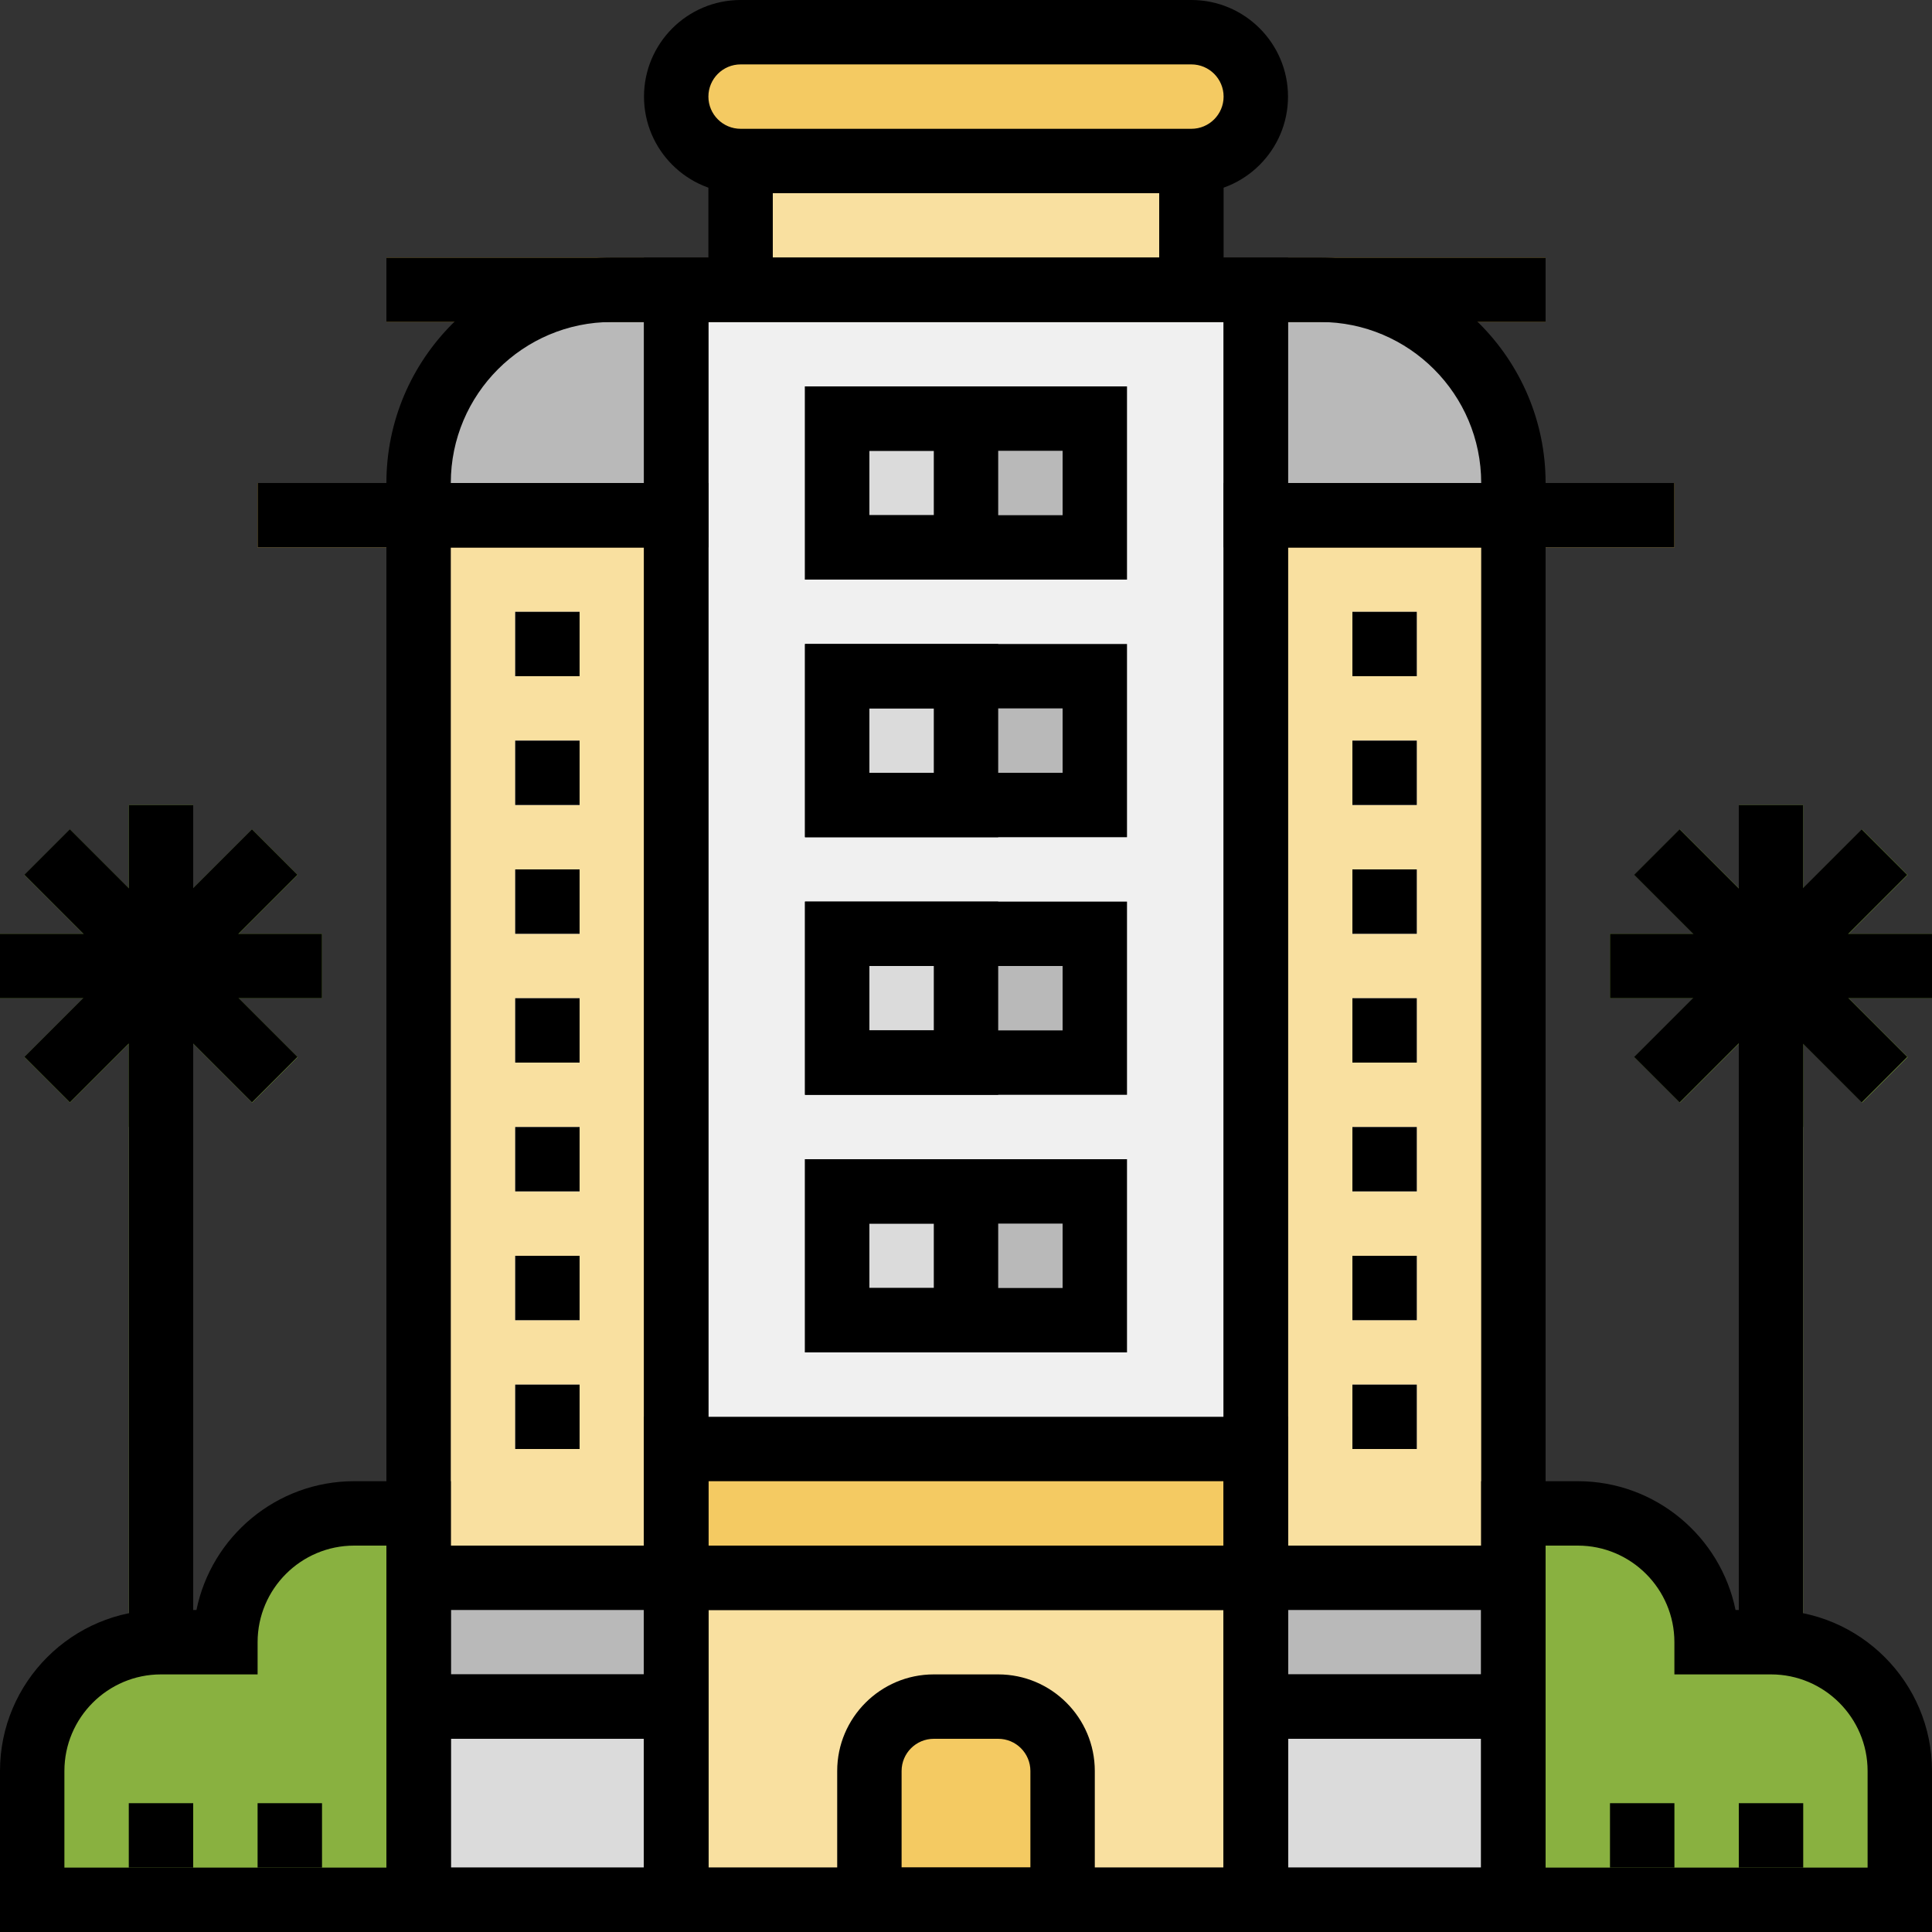 <?xml version="1.0" encoding="iso-8859-1"?>
<!-- Generator: Adobe Illustrator 19.0.0, SVG Export Plug-In . SVG Version: 6.00 Build 0)  -->
<svg version="1.1" id="Capa_1" xmlns="http://www.w3.org/2000/svg" xmlns:xlink="http://www.w3.org/1999/xlink" x="0px" y="0px"
	 viewBox="0 0 512 512" style="enable-background:new 0 0 512 512;" xml:space="preserve">
<rect x="0" y="0" width="512" height="512" fill="#333333" stroke="none"/>
<path style="fill:#B9B9B9;" d="M332.8,76.8h17.067c28.279,0,51.2,22.921,51.2,51.2v8.533l0,0H332.8l0,0V76.8L332.8,76.8z"/>
<path style="fill:#AAC16B;" d="M460.8,256h17.067v204.8H460.8V256z"/>
<g>
	<path style="fill:#89B140;" d="M426.667,247.467H512v17.067h-85.333V247.467z"/>
	<path style="fill:#89B140;" d="M460.8,213.333h17.067v85.333H460.8V213.333z"/>
	<path style="fill:#89B140;" d="M433.126,280.141l60.339-60.339l12.066,12.066l-60.339,60.339L433.126,280.141z"/>
	<path style="fill:#89B140;" d="M433.126,231.868l12.066-12.066l60.348,60.339l-12.066,12.066L433.126,231.868z"/>
</g>
<path style="fill:#AAC16B;" d="M34.133,256H51.2v196.267H34.133V256z"/>
<g>
	<path style="fill:#89B140;" d="M0,247.467h85.333v17.067H0V247.467z"/>
	<path style="fill:#89B140;" d="M34.133,213.333H51.2v85.333H34.133V213.333z"/>
	<path style="fill:#89B140;" d="M6.468,231.868l12.066-12.066l60.348,60.339l-12.066,12.066L6.468,231.868z"/>
	<path style="fill:#89B140;" d="M6.468,280.132l60.339-60.339l12.066,12.066l-60.339,60.339L6.468,280.132z"/>
</g>
<path style="fill:#B9B9B9;" d="M179.2,136.533h-68.267l0,0V128c0-28.279,22.921-51.2,51.2-51.2H179.2l0,0V136.533L179.2,136.533z"/>
<path style="fill:#F0F0F0;" d="M179.2,76.8h153.6v426.667H179.2V76.8z"/>
<path style="fill:#F9E0A0;" d="M179.2,418.133h153.6v85.333H179.2V418.133z"/>
<g>
	<path style="fill:#B9B9B9;" d="M221.867,315.733h68.267v34.133h-68.267V315.733z"/>
	<path style="fill:#B9B9B9;" d="M221.867,247.467h68.267V281.6h-68.267V247.467z"/>
	<path style="fill:#B9B9B9;" d="M221.867,179.2h68.267v34.133h-68.267V179.2z"/>
</g>
<path style="fill:#F9E0A0;" d="M332.8,136.533h68.267v366.933H332.8V136.533z"/>
<g>
	<path style="fill:#F0F0F0;" d="M358.4,298.667h17.067v17.067H358.4V298.667z"/>
	<path style="fill:#F0F0F0;" d="M358.4,332.8h17.067v17.067H358.4V332.8z"/>
	<path style="fill:#F0F0F0;" d="M358.4,366.933h17.067V384H358.4V366.933z"/>
	<path style="fill:#F0F0F0;" d="M358.4,230.4h17.067v17.067H358.4V230.4z"/>
	<path style="fill:#F0F0F0;" d="M358.4,264.533h17.067V281.6H358.4V264.533z"/>
	<path style="fill:#F0F0F0;" d="M358.4,196.267h17.067v17.067H358.4V196.267z"/>
	<path style="fill:#F0F0F0;" d="M358.4,162.133h17.067V179.2H358.4V162.133z"/>
</g>
<path style="fill:#89B140;" d="M469.333,435.2h-17.067c0-18.85-15.283-34.133-34.133-34.133h-17.067v102.4h102.4v-34.133
	C503.467,450.483,488.184,435.2,469.333,435.2z"/>
<path style="fill:#F4CA62;" d="M196.267,8.533h119.467c9.429,0,17.067,7.637,17.067,17.067l0,0c0,9.429-7.637,17.067-17.067,17.067
	H196.267c-9.429,0-17.067-7.637-17.067-17.067l0,0C179.2,16.171,186.837,8.533,196.267,8.533z"/>
<path style="fill:#F9E0A0;" d="M196.267,42.667h119.467V76.8H196.267V42.667z"/>
<path style="fill:#F4CA62;" d="M102.4,68.267h307.2v17.067H102.4V68.267z"/>
<path style="fill:#F9E0A0;" d="M179.2,503.467h-68.267V136.533H179.2V503.467z"/>
<g>
	<path style="fill:#F0F0F0;" d="M136.533,298.667H153.6v17.067h-17.067V298.667z"/>
	<path style="fill:#F0F0F0;" d="M136.533,332.8H153.6v17.067h-17.067V332.8z"/>
	<path style="fill:#F0F0F0;" d="M136.533,366.933H153.6V384h-17.067V366.933z"/>
	<path style="fill:#F0F0F0;" d="M136.533,230.4H153.6v17.067h-17.067V230.4z"/>
	<path style="fill:#F0F0F0;" d="M136.533,264.533H153.6V281.6h-17.067V264.533z"/>
	<path style="fill:#F0F0F0;" d="M136.533,196.267H153.6v17.067h-17.067V196.267z"/>
	<path style="fill:#F0F0F0;" d="M136.533,162.133H153.6V179.2h-17.067V162.133z"/>
</g>
<path style="fill:#89B140;" d="M42.667,435.2h17.067c0-18.85,15.283-34.133,34.133-34.133h17.067v102.4H8.533v-34.133
	C8.533,450.483,23.817,435.2,42.667,435.2z"/>
<g>
	<path style="fill:#F4CA62;" d="M68.267,128H179.2v17.067H68.267V128z"/>
	<path style="fill:#F4CA62;" d="M247.467,452.267h17.067c9.429,0,17.067,7.637,17.067,17.067v34.133l0,0h-51.2l0,0v-34.133
		C230.4,459.904,238.037,452.267,247.467,452.267z"/>
</g>
<path style="fill:#B9B9B9;" d="M221.867,110.933h68.267v34.133h-68.267V110.933z"/>
<g>
	<path style="fill:#DBDBDB;" d="M221.867,179.2H256v34.133h-34.133V179.2z"/>
	<path style="fill:#DBDBDB;" d="M221.867,247.467H256V281.6h-34.133V247.467z"/>
	<path style="fill:#DBDBDB;" d="M221.867,315.733H256v34.133h-34.133V315.733z"/>
</g>
<path style="fill:#F4CA62;" d="M179.2,384h153.6v34.133H179.2V384z"/>
<path style="fill:#DBDBDB;" d="M110.933,452.267H179.2v51.2h-68.267V452.267z"/>
<g>
	<path style="fill:#B9B9B9;" d="M110.933,418.133H179.2v34.133h-68.267V418.133z"/>
	<path style="fill:#B9B9B9;" d="M332.8,418.133h68.267v34.133H332.8V418.133z"/>
</g>
<path style="fill:#DBDBDB;" d="M332.8,452.267h68.267v51.2H332.8V452.267z"/>
<g>
	<path style="fill:#79A73A;" d="M34.133,477.867H51.2v17.067H34.133V477.867z"/>
	<path style="fill:#79A73A;" d="M68.267,477.867h17.067v17.067H68.267V477.867z"/>
	<path style="fill:#79A73A;" d="M426.667,477.867h17.067v17.067h-17.067V477.867z"/>
	<path style="fill:#79A73A;" d="M460.8,477.867h17.067v17.067H460.8V477.867z"/>
</g>
<path style="fill:#DBDBDB;" d="M221.867,110.933H256v34.133h-34.133V110.933z"/>
<path style="fill:#F4CA62;" d="M332.8,128h110.933v17.067H332.8V128z"/>
<path d="M341.333,512H170.667V68.267h170.667V512z M187.733,494.933h136.533v-409.6H187.733V494.933z"/>
<path d="M409.6,512h-85.333V128H409.6V512z M341.333,494.933h51.2V145.067h-51.2V494.933z"/>
<rect x="358.4" y="298.667" width="17.067" height="17.067"/>
<rect x="358.4" y="332.8" width="17.067" height="17.067"/>
<rect x="358.4" y="366.933" width="17.067" height="17.067"/>
<rect x="358.4" y="230.4" width="17.067" height="17.067"/>
<rect x="358.4" y="264.533" width="17.067" height="17.067"/>
<rect x="358.4" y="196.267" width="17.067" height="17.067"/>
<rect x="358.4" y="162.133" width="17.067" height="17.067"/>
<path d="M512,512H392.533V392.533h25.6c20.608,0,37.845,14.686,41.805,34.133h9.395c23.526,0,42.667,19.14,42.667,42.667V512z
	 M409.6,494.933h85.333v-25.6c0-14.114-11.486-25.6-25.6-25.6h-25.6V435.2c0-14.114-11.486-25.6-25.6-25.6H409.6V494.933z"/>
<rect x="460.8" y="256" width="17.067" height="179.2"/>
<rect x="426.667" y="247.467" width="85.333" height="17.067"/>
<rect x="460.8" y="213.333" width="17.067" height="85.333"/>
<g transform="matrix(0.707 -0.707 0.707 0.707 -5.104 47.678)">
	<rect x="145.493" y="474.255" width="85.333" height="17.067"/>
	<rect x="179.634" y="440.113" width="17.067" height="85.333"/>
</g>
<path d="M315.733,51.2H196.267c-14.114,0-25.6-11.486-25.6-25.6S182.153,0,196.267,0h119.467c14.114,0,25.6,11.486,25.6,25.6
	S329.847,51.2,315.733,51.2z M196.267,17.067c-4.702,0-8.533,3.831-8.533,8.533s3.831,8.533,8.533,8.533h119.467
	c4.71,0,8.533-3.831,8.533-8.533s-3.823-8.533-8.533-8.533H196.267z"/>
<rect x="187.733" y="42.667" width="17.067" height="34.133"/>
<rect x="307.2" y="42.667" width="17.067" height="34.133"/>
<rect x="102.4" y="68.267" width="307.2" height="17.067"/>
<rect x="332.8" y="128" width="110.933" height="17.067"/>
<path d="M187.733,512H102.4V128h85.333V512z M119.467,494.933h51.2V145.067h-51.2V494.933z"/>
<rect x="136.533" y="298.667" width="17.067" height="17.067"/>
<rect x="136.533" y="332.8" width="17.067" height="17.067"/>
<rect x="136.533" y="366.933" width="17.067" height="17.067"/>
<rect x="136.533" y="230.4" width="17.067" height="17.067"/>
<rect x="136.533" y="264.533" width="17.067" height="17.067"/>
<rect x="136.533" y="196.267" width="17.067" height="17.067"/>
<rect x="136.533" y="162.133" width="17.067" height="17.067"/>
<path d="M119.467,512H0v-42.667c0-23.526,19.14-42.667,42.667-42.667h9.395c3.959-19.447,21.205-34.133,41.805-34.133h25.6V512z
	 M17.067,494.933H102.4V409.6h-8.533c-14.114,0-25.6,11.486-25.6,25.6v8.533h-25.6c-14.114,0-25.6,11.486-25.6,25.6V494.933z"/>
<rect x="34.133" y="256" width="17.067" height="179.2"/>
<rect x="0" y="247.467" width="85.333" height="17.067"/>
<rect x="34.133" y="213.333" width="17.067" height="85.333"/>
<g transform="matrix(0.707 -0.707 0.707 0.707 -19.749 12.322)">
	<rect x="-136.706" y="173.762" width="17.067" height="85.333"/>
	<rect x="-170.841" y="207.904" width="85.333" height="17.067"/>
</g>
<rect x="68.267" y="128" width="110.933" height="17.067"/>
<path d="M290.133,512h-68.267v-42.667c0-14.114,11.486-25.6,25.6-25.6h17.067c14.114,0,25.6,11.486,25.6,25.6V512z M238.933,494.933
	h34.133v-25.6c0-4.71-3.823-8.533-8.533-8.533h-17.067c-4.702,0-8.533,3.823-8.533,8.533V494.933z"/>
<path d="M341.333,512H170.667V409.6h170.667V512z M187.733,494.933h136.533v-68.267H187.733V494.933z"/>
<path d="M264.533,153.6h-51.2v-51.2h51.2V153.6z M230.4,136.533h17.067v-17.067H230.4V136.533z"/>
<path d="M298.667,153.6h-85.333v-51.2h85.333V153.6z M230.4,136.533h51.2v-17.067h-51.2V136.533z"/>
<path d="M264.533,221.867h-51.2v-51.2h51.2V221.867z M230.4,204.8h17.067v-17.067H230.4V204.8z"/>
<path d="M298.667,221.867h-85.333v-51.2h85.333V221.867z M230.4,204.8h51.2v-17.067h-51.2V204.8z"/>
<path d="M264.533,290.133h-51.2v-51.2h51.2V290.133z M230.4,273.067h17.067V256H230.4V273.067z"/>
<path d="M298.667,290.133h-85.333v-51.2h85.333V290.133z M230.4,273.067h51.2V256h-51.2V273.067z"/>
<path d="M264.533,358.4h-51.2v-51.2h51.2V358.4z M230.4,341.333h17.067v-17.067H230.4V341.333z"/>
<path d="M298.667,358.4h-85.333v-51.2h85.333V358.4z M230.4,341.333h51.2v-17.067h-51.2V341.333z"/>
<path d="M341.333,426.667H170.667v-51.2h170.667V426.667z M187.733,409.6h136.533v-17.067H187.733V409.6z"/>
<path d="M187.733,512H102.4v-68.267h85.333V512z M119.467,494.933h51.2V460.8h-51.2V494.933z"/>
<path d="M187.733,460.8H102.4v-51.2h85.333V460.8z M119.467,443.733h51.2v-17.067h-51.2V443.733z"/>
<path d="M409.6,460.8h-85.333v-51.2H409.6V460.8z M341.333,443.733h51.2v-17.067h-51.2V443.733z"/>
<path d="M409.6,512h-85.333v-68.267H409.6V512z M341.333,494.933h51.2V460.8h-51.2V494.933z"/>
<rect x="34.133" y="477.867" width="17.067" height="17.067"/>
<rect x="68.267" y="477.867" width="17.067" height="17.067"/>
<rect x="426.667" y="477.867" width="17.067" height="17.067"/>
<rect x="460.8" y="477.867" width="17.067" height="17.067"/>
<path d="M187.733,145.067H102.4V128c0-32.939,26.795-59.733,59.733-59.733h25.6V145.067z M119.467,128h51.2V85.333h-8.533
	C138.607,85.333,119.467,104.474,119.467,128z"/>
<path d="M409.6,145.067h-85.333v-76.8h25.6c32.93,0,59.733,26.795,59.733,59.733V145.067z M341.333,128h51.2
	c0-23.526-19.14-42.667-42.667-42.667h-8.533V128z"/>
<g>
</g>
<g>
</g>
<g>
</g>
<g>
</g>
<g>
</g>
<g>
</g>
<g>
</g>
<g>
</g>
<g>
</g>
<g>
</g>
<g>
</g>
<g>
</g>
<g>
</g>
<g>
</g>
<g>
</g>
</svg>
